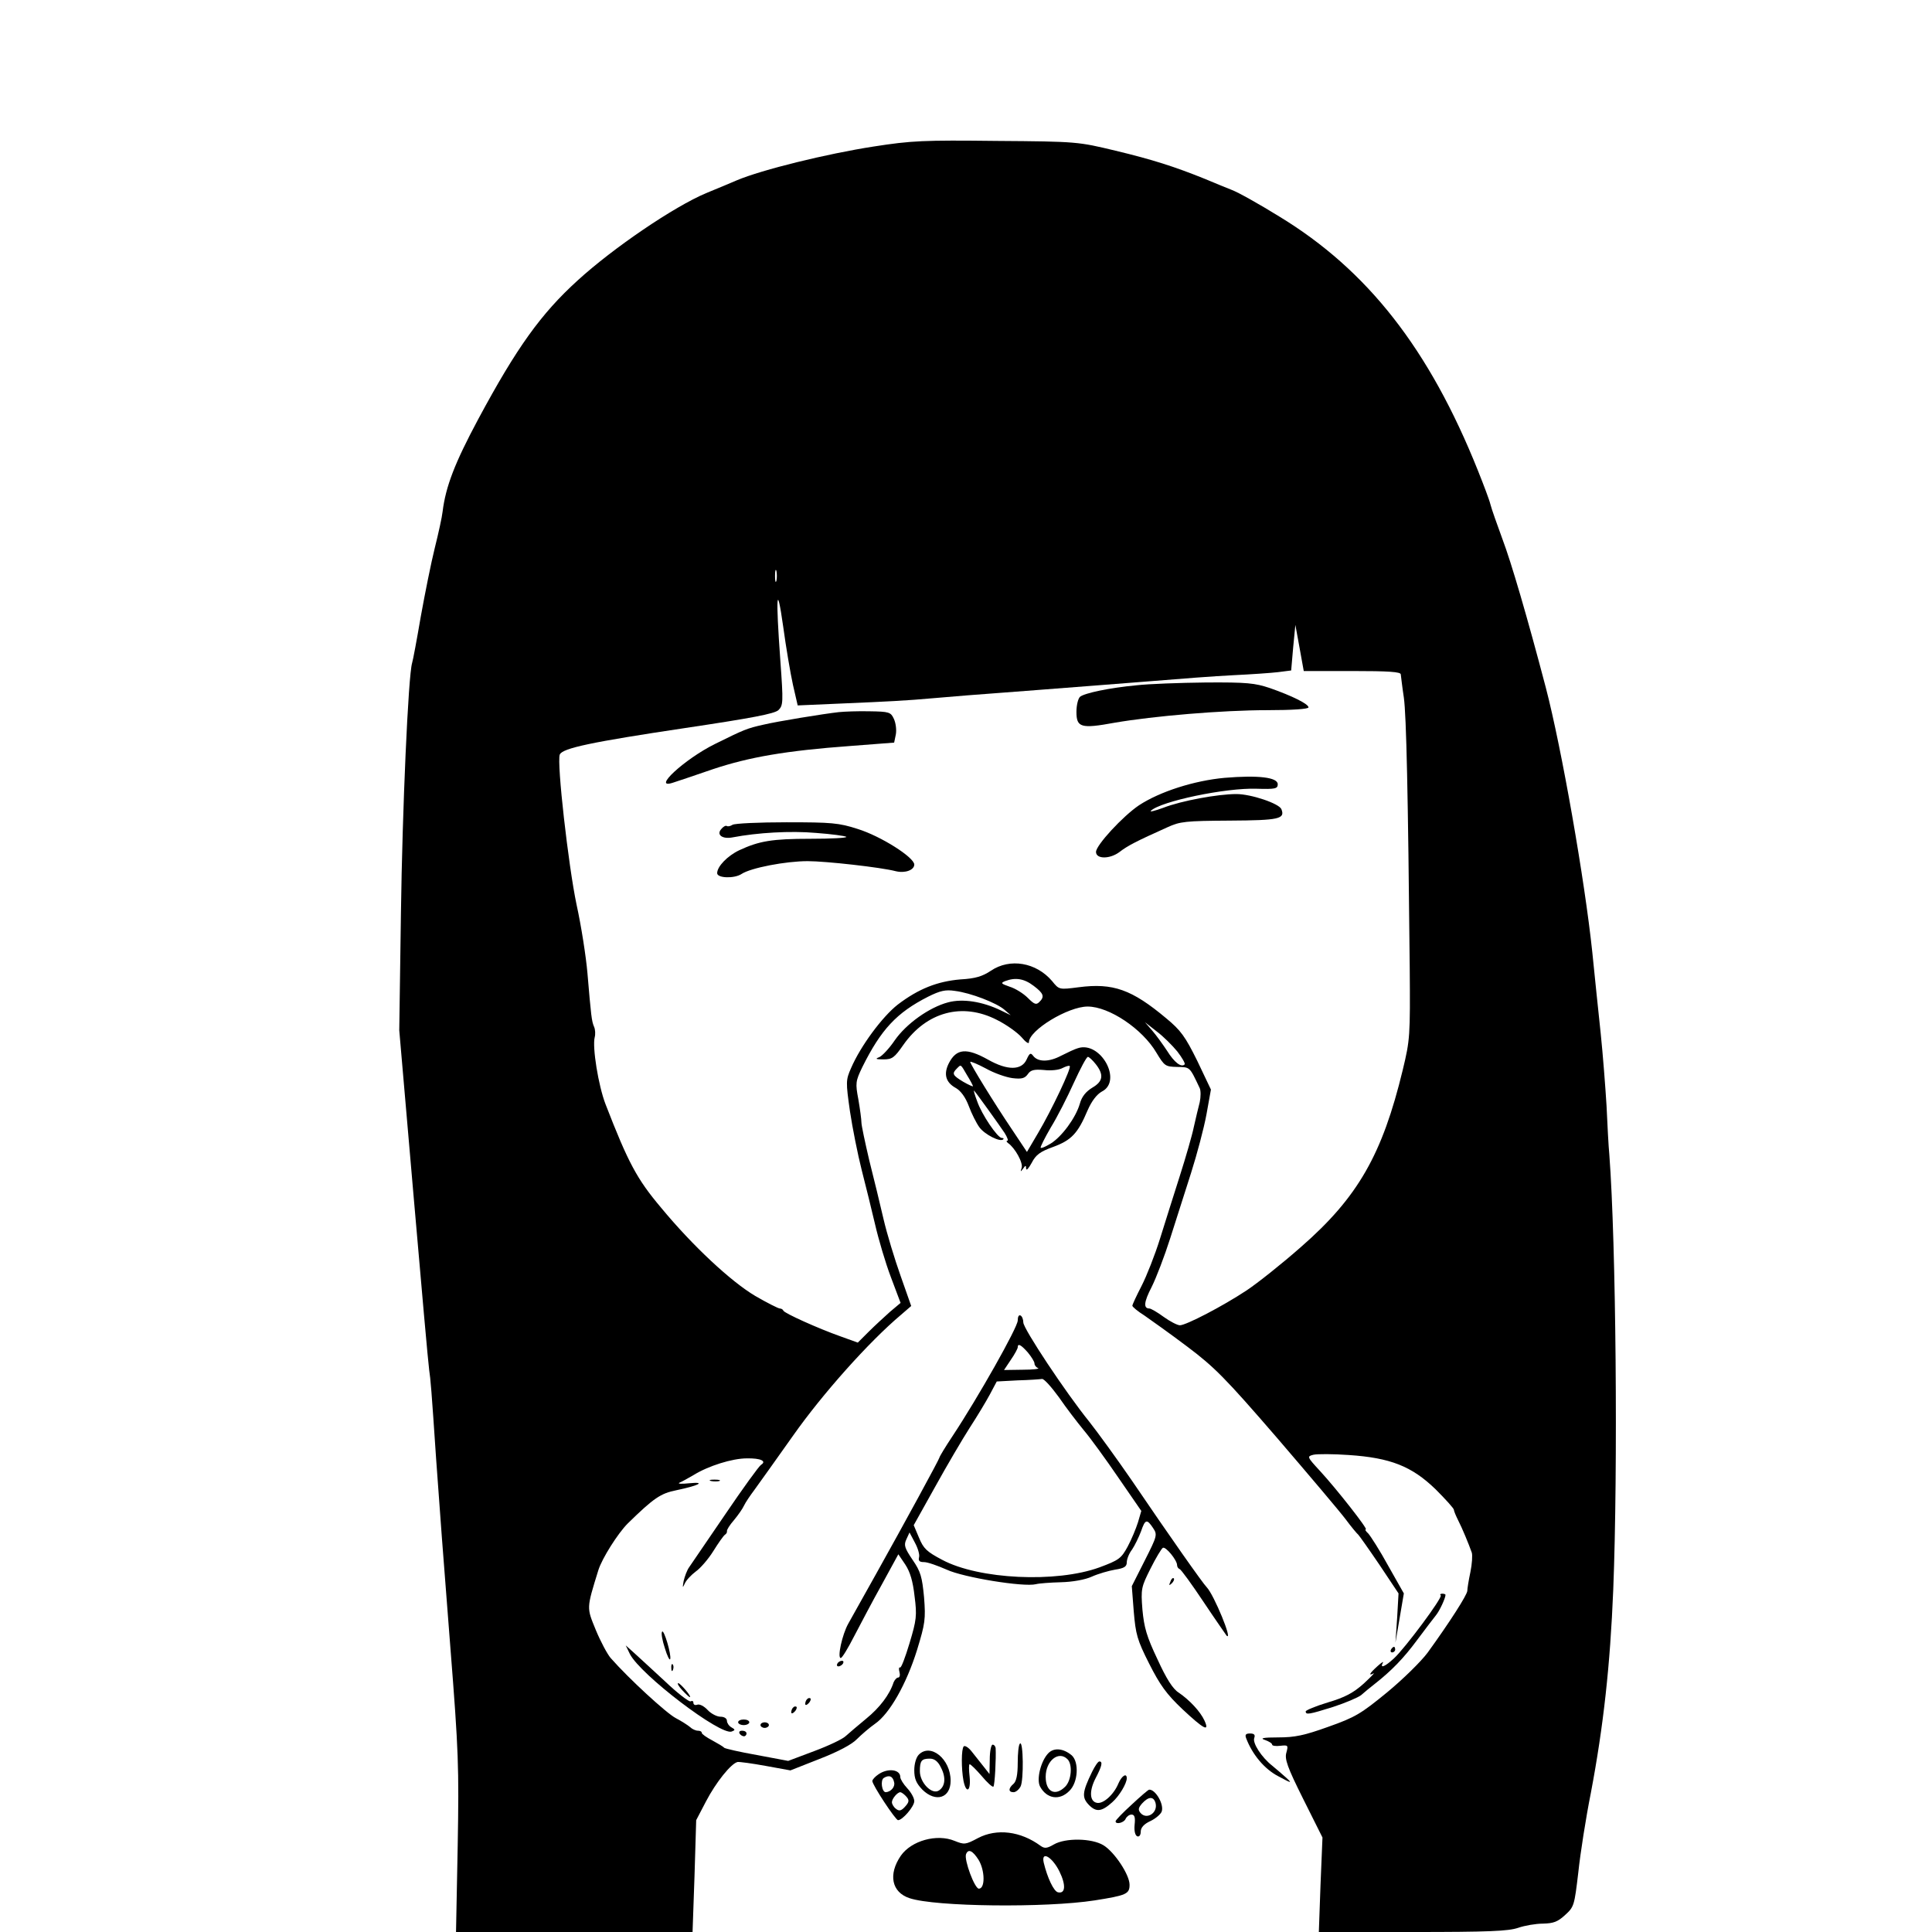 <?xml version="1.0" standalone="no"?>
<!DOCTYPE svg PUBLIC "-//W3C//DTD SVG 20010904//EN"
 "http://www.w3.org/TR/2001/REC-SVG-20010904/DTD/svg10.dtd">
<svg version="1.0" xmlns="http://www.w3.org/2000/svg"
 width="691pt" height="691pt" viewBox="0 0 691 691"
 preserveAspectRatio="xMidYMid meet">
<g transform="translate(0,691) scale(0.1,-0.1)"
fill="#000000" stroke="none">
<path d="M3125 6386 c-168 -26 -400 -83 -490 -121 -16 -7 -66 -28 -110 -46
-114 -48 -331 -195 -459 -312 -131 -119 -218 -240 -356 -497 -83 -155 -116
-240 -127 -330 -2 -19 -15 -78 -28 -130 -13 -52 -35 -162 -50 -245 -14 -82
-28 -157 -31 -166 -14 -46 -35 -526 -40 -894 l-6 -420 51 -590 c28 -324 53
-606 56 -625 5 -33 8 -67 25 -320 16 -226 21 -288 51 -675 29 -368 31 -425 26
-707 l-6 -308 423 0 423 0 7 200 6 200 35 67 c36 69 90 136 113 141 7 1 52 -5
101 -14 l88 -16 104 41 c67 26 116 52 134 71 16 16 45 41 65 55 52 36 112 142
150 264 29 95 31 110 25 188 -7 73 -12 92 -41 134 -29 43 -32 53 -22 74 l11
24 19 -36 c11 -20 18 -44 15 -53 -3 -13 2 -17 18 -17 13 0 49 -13 81 -27 60
-28 276 -63 319 -52 11 3 52 6 90 7 41 1 86 9 110 20 22 10 60 21 83 25 33 5
42 11 42 26 0 11 8 32 19 46 10 15 24 44 32 65 15 44 21 45 43 12 16 -24 15
-28 -30 -117 l-46 -91 7 -91 c7 -81 12 -101 55 -186 39 -77 62 -109 119 -163
77 -72 98 -83 79 -41 -15 33 -54 74 -92 100 -21 13 -44 49 -76 119 -39 82 -48
114 -54 178 -6 75 -4 81 29 147 19 38 39 71 44 74 10 6 51 -44 51 -62 0 -6 4
-12 9 -14 5 -1 44 -55 86 -118 42 -63 80 -117 82 -120 24 -22 -45 146 -71 173
-14 14 -133 183 -268 382 -53 77 -122 172 -152 210 -85 105 -236 333 -236 355
0 10 -4 22 -10 25 -6 3 -10 -4 -10 -18 0 -24 -141 -274 -233 -413 -26 -39 -47
-74 -47 -77 0 -5 -128 -240 -227 -417 -41 -73 -80 -143 -99 -177 -22 -39 -40
-123 -27 -123 5 0 26 35 48 78 22 42 66 126 99 185 l59 108 25 -37 c17 -26 27
-59 33 -113 9 -69 7 -85 -18 -168 -15 -50 -30 -90 -34 -87 -4 2 -5 -5 -2 -16
3 -11 1 -20 -5 -20 -5 0 -12 -8 -16 -17 -14 -44 -50 -91 -98 -130 -29 -24 -62
-52 -73 -62 -11 -11 -62 -35 -113 -54 l-93 -35 -112 21 c-62 11 -114 23 -117
26 -3 4 -22 15 -42 26 -21 11 -38 23 -38 27 0 5 -6 8 -14 8 -8 0 -21 6 -28 13
-7 6 -30 21 -51 32 -33 17 -168 141 -233 215 -12 14 -36 59 -53 100 -33 81
-34 75 9 214 13 42 70 132 105 167 93 91 118 108 174 119 81 17 108 31 46 25
-27 -3 -43 -2 -35 2 8 3 31 16 50 27 53 33 139 60 191 60 50 1 72 -10 51 -23
-7 -4 -65 -84 -128 -177 -64 -93 -121 -178 -129 -189 -8 -11 -16 -33 -20 -50
-4 -24 -4 -26 4 -9 5 12 23 31 39 43 16 11 45 44 63 73 18 29 37 56 42 59 5 3
8 9 7 13 -1 4 10 22 25 39 15 18 31 41 36 52 5 11 22 36 37 56 15 20 77 108
139 195 105 149 271 335 385 431 l37 32 -38 108 c-21 59 -49 151 -61 203 -12
52 -35 147 -51 210 -15 64 -28 125 -28 135 0 11 -5 48 -11 83 -11 58 -10 65
14 115 67 135 123 195 235 252 44 22 63 26 96 21 57 -7 149 -43 177 -67 l23
-20 -35 17 c-66 32 -137 43 -189 29 -68 -18 -150 -77 -191 -136 -19 -28 -44
-55 -55 -60 -16 -6 -13 -8 15 -8 31 0 39 6 71 52 83 118 211 153 335 89 34
-17 73 -45 88 -62 14 -17 26 -25 26 -18 0 43 140 128 210 128 77 0 196 -80
246 -165 29 -48 32 -50 74 -51 47 -1 44 2 81 -76 4 -9 4 -31 0 -50 -5 -18 -14
-58 -21 -88 -6 -30 -29 -109 -50 -175 -21 -66 -53 -167 -71 -225 -18 -58 -48
-134 -66 -169 -18 -35 -33 -67 -33 -71 0 -4 19 -20 43 -35 23 -16 92 -65 153
-111 97 -73 136 -112 320 -325 115 -134 226 -265 247 -293 20 -27 41 -52 45
-55 4 -4 38 -52 76 -108 l68 -102 -5 -88 -6 -88 15 88 15 88 -56 99 c-30 55
-63 106 -71 115 -9 8 -13 15 -9 15 9 0 -105 145 -163 208 -48 52 -48 53 -24
59 13 3 70 3 126 -1 149 -10 225 -40 310 -122 36 -36 66 -69 66 -74 0 -4 7
-21 15 -37 15 -29 38 -85 49 -116 3 -9 1 -41 -5 -70 -6 -28 -11 -59 -11 -67
-1 -15 -63 -112 -142 -221 -23 -31 -88 -95 -145 -142 -94 -77 -114 -89 -210
-123 -86 -31 -120 -38 -179 -38 -55 0 -67 -3 -48 -9 14 -5 26 -12 26 -17 0 -4
13 -6 29 -4 28 3 29 2 22 -24 -7 -23 3 -52 60 -166 l69 -138 -7 -169 -6 -169
335 0 c273 0 343 3 378 15 23 8 63 15 89 15 37 1 52 6 79 31 32 29 33 34 47
152 7 67 27 195 45 285 45 238 69 456 80 727 17 430 10 1237 -14 1555 -3 30
-7 109 -10 175 -4 66 -13 183 -21 260 -8 77 -22 208 -30 290 -27 257 -109 726
-166 945 -67 255 -124 449 -155 531 -19 52 -39 108 -43 124 -4 17 -25 72 -45
122 -174 435 -395 717 -711 909 -71 44 -148 87 -170 95 -22 9 -65 26 -95 39
-109 44 -187 69 -320 101 -134 32 -136 33 -425 35 -262 3 -305 1 -440 -20z
m-348 -1553 c-3 -10 -5 -2 -5 17 0 19 2 27 5 18 2 -10 2 -26 0 -35z m59 -372
l17 -74 161 7 c163 7 226 10 326 19 30 3 179 15 330 26 151 12 354 27 450 35
96 8 227 18 290 21 63 3 136 8 161 11 l47 6 7 81 8 82 15 -82 15 -83 173 0
c132 0 174 -3 174 -12 1 -7 5 -44 11 -83 9 -65 15 -342 21 -965 2 -247 1 -259
-25 -367 -73 -302 -160 -455 -364 -633 -68 -60 -155 -129 -194 -155 -86 -57
-217 -125 -239 -125 -9 0 -36 14 -58 30 -23 17 -46 30 -51 30 -22 0 -20 23 8
77 16 32 46 110 66 173 20 63 54 169 75 235 21 66 46 160 55 209 l16 89 -49
103 c-43 87 -59 109 -111 152 -123 103 -190 127 -313 111 -70 -9 -70 -9 -95
22 -57 67 -151 83 -219 37 -30 -20 -55 -28 -109 -31 -82 -7 -149 -33 -224 -90
-55 -43 -133 -148 -167 -227 -19 -43 -19 -49 -4 -155 9 -60 28 -155 42 -210
14 -55 36 -143 48 -195 12 -52 37 -137 56 -187 l35 -93 -38 -32 c-20 -18 -55
-50 -76 -71 l-39 -39 -61 22 c-82 29 -201 83 -205 92 -2 5 -8 8 -13 8 -5 0
-45 20 -88 45 -86 51 -223 178 -337 316 -86 102 -117 160 -198 369 -26 67 -48
205 -39 240 3 11 2 28 -2 37 -9 20 -11 40 -24 193 -5 58 -22 168 -39 245 -29
138 -71 507 -60 536 9 23 114 45 448 95 241 36 319 51 334 64 17 17 18 26 7
177 -17 235 -13 285 10 123 10 -74 26 -168 35 -209z m861 -1077 c36 -27 40
-39 20 -58 -11 -11 -18 -8 -41 15 -16 16 -45 34 -65 40 -31 11 -33 13 -16 20
37 14 68 9 102 -17z m514 -235 c17 -22 29 -43 26 -46 -12 -12 -37 7 -63 49
-16 24 -39 56 -53 72 l-26 30 42 -33 c23 -17 56 -50 74 -72z m-535 -1076 c13
-16 24 -33 24 -40 0 -6 6 -14 13 -16 6 -3 -18 -6 -55 -6 l-67 -1 24 36 c14 20
25 41 25 45 0 16 12 9 36 -18z m111 -160 c26 -38 66 -90 89 -118 23 -27 79
-104 124 -170 l82 -119 -12 -41 c-7 -22 -23 -61 -37 -87 -23 -42 -31 -48 -101
-74 -154 -56 -431 -43 -562 27 -55 29 -67 40 -83 79 l-19 45 77 138 c42 76 98
171 123 210 26 40 58 93 72 119 l25 47 75 4 c41 1 80 4 87 5 7 1 33 -28 60
-65z"/>
<path d="M4065 4459 c-97 -9 -186 -28 -202 -41 -7 -6 -13 -30 -13 -54 0 -56
16 -61 136 -39 139 24 385 45 547 45 89 0 147 4 147 10 0 12 -58 41 -138 69
-54 18 -82 21 -230 20 -92 -1 -203 -5 -247 -10z"/>
<path d="M3000 4363 c-54 -6 -220 -33 -270 -45 -58 -13 -68 -17 -173 -69 -109
-54 -229 -165 -149 -138 15 5 79 26 142 48 129 43 260 66 492 83 l156 12 6 29
c3 16 0 41 -7 56 -11 24 -17 26 -87 27 -41 1 -91 -1 -110 -3z"/>
<path d="M4380 4128 c-109 -10 -231 -49 -306 -98 -58 -39 -154 -143 -154 -167
0 -26 49 -26 83 -1 31 24 63 40 172 89 45 21 66 23 223 24 177 1 199 6 185 41
-8 20 -108 54 -161 54 -66 0 -197 -24 -261 -49 -30 -11 -50 -16 -45 -11 35 34
268 83 379 79 66 -2 75 0 75 16 0 25 -70 33 -190 23z"/>
<path d="M2620 3960 c-8 -5 -17 -7 -21 -4 -4 2 -13 -3 -20 -12 -17 -20 5 -36
41 -29 89 17 207 24 298 16 56 -4 105 -11 109 -14 3 -4 -54 -7 -128 -7 -138 0
-184 -8 -255 -41 -42 -20 -79 -58 -79 -82 0 -18 61 -20 87 -3 33 22 158 46
237 46 64 0 262 -22 315 -36 33 -8 66 4 66 24 -1 26 -119 101 -202 127 -68 22
-94 24 -255 24 -98 0 -185 -4 -193 -9z"/>
<path d="M3855 3161 c-11 -3 -38 -16 -60 -27 -43 -23 -83 -23 -100 0 -9 12
-13 9 -23 -13 -18 -40 -69 -40 -138 -1 -77 43 -113 40 -140 -12 -20 -39 -12
-69 24 -89 18 -10 35 -33 47 -65 10 -27 27 -61 38 -76 19 -26 75 -54 85 -43 3
3 1 5 -5 5 -15 0 -72 84 -88 131 -9 24 -14 41 -11 38 8 -8 91 -124 109 -151
10 -16 14 -28 10 -28 -5 0 -3 -4 2 -8 25 -17 55 -71 49 -89 -5 -15 -4 -15 5
-3 9 13 11 13 11 0 1 -8 9 1 20 21 15 29 30 40 77 57 65 24 88 48 123 131 15
34 33 57 51 67 75 38 -5 182 -86 155z m64 -57 c30 -38 26 -62 -12 -84 -23 -14
-38 -32 -45 -58 -15 -51 -65 -118 -104 -142 -18 -11 -34 -18 -36 -15 -2 2 14
34 36 72 23 37 60 110 83 161 23 50 45 92 50 92 4 0 17 -12 28 -26z m-298 -50
c33 -4 44 -1 55 14 10 15 22 18 58 15 24 -3 54 0 66 7 12 6 24 10 26 7 7 -6
-65 -158 -113 -239 l-40 -68 -54 81 c-66 98 -148 232 -149 241 0 3 25 -7 55
-23 30 -17 73 -32 96 -35z m-162 10 c12 -19 21 -37 21 -39 0 -2 -16 5 -35 16
-38 23 -41 29 -23 47 16 16 13 17 37 -24z"/>
<path d="M2543 1613 c9 -2 23 -2 30 0 6 3 -1 5 -18 5 -16 0 -22 -2 -12 -5z"/>
<path d="M4186 1253 c-6 -14 -5 -15 5 -6 7 7 10 15 7 18 -3 3 -9 -2 -12 -12z"/>
<path d="M5153 1204 c7 -8 -127 -188 -167 -225 -32 -30 -52 -38 -40 -16 4 6
-5 1 -19 -12 -29 -26 -34 -36 -14 -26 6 4 -10 -13 -36 -37 -37 -33 -67 -49
-128 -67 -43 -13 -79 -28 -79 -32 0 -13 12 -11 98 16 43 14 88 33 100 42 11
10 32 27 46 38 64 50 107 95 155 160 29 39 59 78 67 88 13 16 34 61 34 73 0 2
-5 4 -12 4 -6 0 -9 -3 -5 -6z"/>
<path d="M2368 1074 c-4 -5 1 -32 10 -59 8 -27 17 -45 19 -39 5 16 -23 109
-29 98z"/>
<path d="M2253 994 c38 -74 324 -292 364 -277 13 5 13 7 -1 15 -9 5 -16 16
-16 23 0 9 -10 15 -23 15 -13 0 -34 11 -46 24 -13 14 -29 22 -37 19 -8 -3 -14
0 -14 7 0 6 -4 8 -10 5 -5 -3 -47 29 -92 72 -46 42 -96 89 -112 103 l-28 25
15 -31z"/>
<path d="M4975 1010 c-3 -5 -1 -10 4 -10 6 0 11 5 11 10 0 6 -2 10 -4 10 -3 0
-8 -4 -11 -10z"/>
<path d="M2995 960 c-3 -5 -2 -10 4 -10 5 0 13 5 16 10 3 6 2 10 -4 10 -5 0
-13 -4 -16 -10z"/>
<path d="M2401 944 c0 -11 3 -14 6 -6 3 7 2 16 -1 19 -3 4 -6 -2 -5 -13z"/>
<path d="M2440 865 c13 -14 25 -25 27 -25 9 0 -33 49 -41 50 -5 0 1 -11 14
-25z"/>
<path d="M2887 833 c-4 -3 -7 -11 -7 -17 0 -6 5 -5 12 2 6 6 9 14 7 17 -3 3
-9 2 -12 -2z"/>
<path d="M2837 803 c-4 -3 -7 -11 -7 -17 0 -6 5 -5 12 2 6 6 9 14 7 17 -3 3
-9 2 -12 -2z"/>
<path d="M2640 750 c0 -5 9 -10 20 -10 11 0 20 5 20 10 0 6 -9 10 -20 10 -11
0 -20 -4 -20 -10z"/>
<path d="M2720 740 c0 -5 7 -10 15 -10 8 0 15 5 15 10 0 6 -7 10 -15 10 -8 0
-15 -4 -15 -10z"/>
<path d="M2645 710 c3 -5 10 -10 16 -10 5 0 9 5 9 10 0 6 -7 10 -16 10 -8 0
-12 -4 -9 -10z"/>
<path d="M4457 693 c22 -58 65 -110 115 -136 48 -26 51 -26 28 -5 -14 13 -37
32 -50 43 -38 30 -71 81 -64 99 4 11 0 16 -15 16 -15 0 -19 -4 -14 -17z"/>
<path d="M3648 674 c-5 -4 -8 -35 -8 -69 0 -43 -5 -66 -15 -75 -19 -16 -19
-30 0 -30 8 0 19 9 25 20 12 22 10 166 -2 154z"/>
<path d="M3447 664 c-9 -9 -9 -80 -1 -123 10 -49 27 -37 22 14 -3 25 -3 45 0
45 4 0 23 -19 43 -42 20 -24 39 -41 42 -38 5 4 10 102 8 138 -1 6 -5 12 -11
12 -5 0 -10 -24 -10 -52 l-1 -53 -22 28 c-12 15 -31 39 -42 53 -11 14 -24 22
-28 18z"/>
<path d="M3750 640 c-27 -27 -44 -94 -30 -120 24 -44 70 -51 105 -15 31 30 35
103 8 127 -30 25 -63 28 -83 8z m68 -22 c19 -19 14 -76 -8 -98 -36 -36 -70
-19 -70 35 0 57 46 95 78 63z"/>
<path d="M3286 634 c-9 -9 -16 -32 -16 -55 0 -31 7 -47 29 -70 48 -47 101 -30
101 32 0 78 -72 136 -114 93z m79 -45 c19 -36 16 -68 -7 -83 -25 -16 -68 28
-68 69 0 38 6 45 36 45 16 0 29 -10 39 -31z"/>
<path d="M3906 573 c-36 -74 -37 -92 -11 -119 26 -26 45 -24 83 10 25 22 52
67 52 86 0 20 -18 9 -30 -19 -16 -39 -54 -74 -77 -69 -26 5 -28 43 -4 89 22
42 26 59 13 59 -5 0 -16 -17 -26 -37z"/>
<path d="M3142 564 c-12 -8 -22 -19 -22 -24 0 -14 83 -140 92 -140 16 0 58 49
58 68 0 11 -11 31 -25 46 -14 15 -25 33 -25 40 0 28 -45 33 -78 10z m56 -29
c4 -16 -12 -34 -30 -35 -14 0 -20 43 -7 51 19 12 33 6 37 -16z m40 -47 c16
-16 15 -23 -4 -43 -12 -12 -19 -13 -30 -4 -8 6 -14 17 -14 23 0 13 20 36 30
36 3 0 11 -5 18 -12z"/>
<path d="M4048 456 c-32 -29 -58 -56 -58 -60 0 -13 31 -5 36 9 4 8 13 15 21
15 11 0 14 -10 11 -37 -2 -22 2 -38 10 -41 7 -2 12 5 12 17 0 14 11 27 35 38
19 9 37 25 40 34 9 26 -23 80 -45 78 -3 0 -31 -24 -62 -53z m85 5 c9 -35 -32
-61 -54 -35 -9 11 -8 18 6 34 23 25 41 26 48 1z"/>
<path d="M3498 336 c-45 -24 -49 -24 -84 -10 -63 26 -154 1 -192 -53 -46 -67
-33 -131 31 -152 92 -31 488 -35 662 -8 114 18 125 23 125 56 0 36 -54 117
-93 141 -42 26 -137 27 -178 3 -24 -14 -33 -15 -47 -5 -72 53 -157 63 -224 28z
m2 -78 c23 -38 24 -103 1 -103 -15 0 -53 102 -46 123 8 21 24 13 45 -20z m289
-41 c24 -49 22 -81 -5 -75 -15 3 -38 52 -51 106 -10 44 30 21 56 -31z"/>
</g>
</svg>
